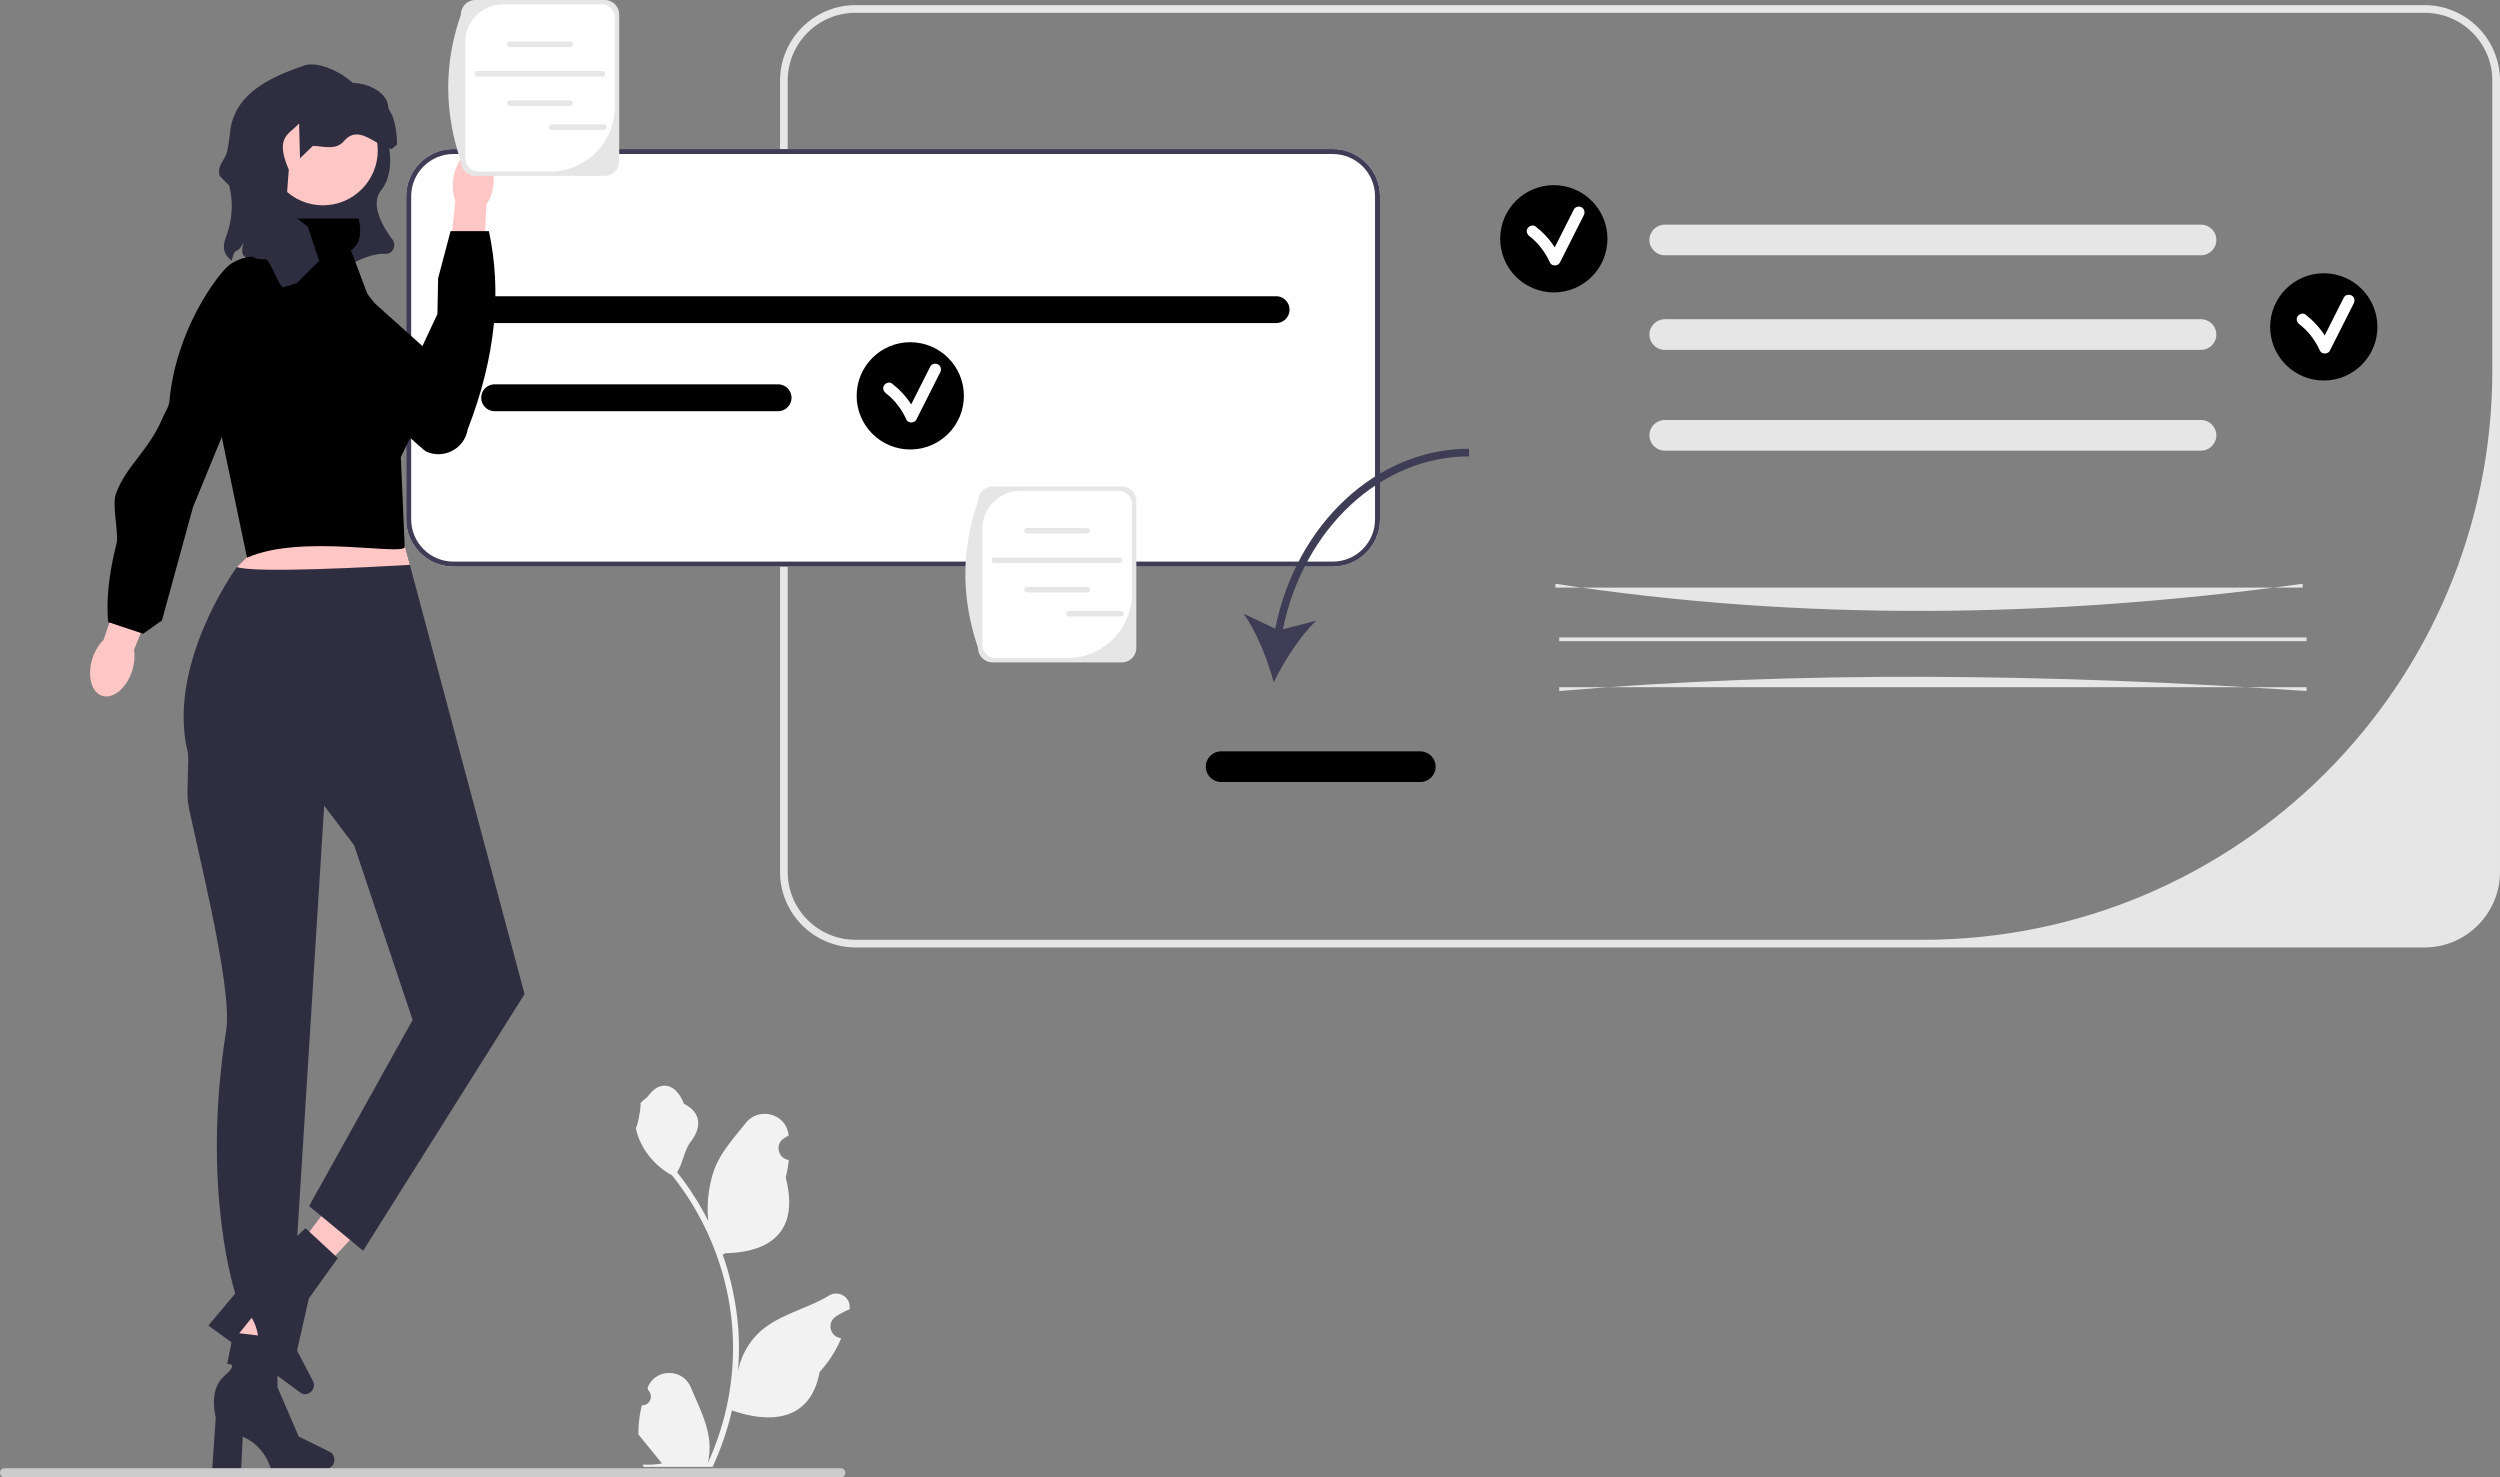 <svg xmlns="http://www.w3.org/2000/svg" width="652.628" height="385.666" class="injected-svg">
  <rect width="100%" height="100%" fill="#808080" stroke="none"/>
  <path fill="#e6e6e6"
    d="M203.628 227.612V21.06c0-10.876 8.849-19.725 19.725-19.725h409.55c10.877 0 19.725 8.849 19.725 19.725v206.55c0 10.877-8.848 19.725-19.724 19.725H223.353c-10.876 0-19.725-8.848-19.725-19.724m447-206.551c0-9.79-7.935-17.725-17.724-17.725H223.353c-9.79 0-17.725 7.936-17.725 17.725v206.55c0 9.79 7.936 17.725 17.725 17.725h278.57c82.128 0 148.705-66.577 148.705-148.704z" />
  <path fill="#fff"
    d="M347.915 38.907H118.38c-6.806 0-12.34 5.535-12.34 12.34v84.32c0 6.806 5.534 12.34 12.34 12.34h229.534c6.806 0 12.34-5.534 12.34-12.34v-84.32c0-6.805-5.534-12.34-12.34-12.34" />
  <path fill="#3f3d56"
    d="M347.915 38.907H118.38c-6.806 0-12.34 5.535-12.34 12.34v84.32c0 6.806 5.534 12.34 12.34 12.34h229.534c6.806 0 12.34-5.534 12.34-12.34v-84.32c0-6.805-5.534-12.34-12.34-12.34m11.042 96.66c0 6.092-4.95 11.043-11.042 11.043H118.38c-6.092 0-11.043-4.95-11.043-11.043v-84.32c0-6.092 4.95-11.042 11.043-11.042h229.534c6.092 0 11.042 4.95 11.042 11.043z" />
  <path fill="currentColor"
    d="M129.128 77.336h204a3.5 3.5 0 0 1 0 7h-204a3.5 3.5 0 1 1 0-7M129.128 100.336h74a3.5 3.5 0 1 1 0 7h-74a3.5 3.5 0 1 1 0-7" />
  <path fill="#e6e6e6"
    d="M574.581 66.644h-140c-2.206 0-4-1.795-4-4s1.794-4 4-4h140c2.206 0 4 1.794 4 4s-1.794 4-4 4M601.122 153.392H406.04v-1c64.233 9.85 129.325 9.04 195.082 0zM574.581 117.644h-140c-2.206 0-4-1.795-4-4s1.794-4 4-4h140c2.206 0 4 1.794 4 4s-1.794 4-4 4M407.041 166.392h195.081v1H407.041zM574.581 91.336h-140c-2.206 0-4-1.794-4-4s1.794-4 4-4h140c2.206 0 4 1.795 4 4s-1.794 4-4 4M602.122 180.392c-67.338-4.58-132.732-5.31-195.082 0v-1h195.082z" />
  <path fill="#3f3d56"
    d="m332.893 164.118-8.23-3.898c3.376 4.71 6.284 12.068 7.841 17.922 2.637-5.453 6.887-12.126 11.094-16.112l-8.698 2.238c5.36-26.268 25.52-45.126 48.604-45.126v-2c-24.113 0-45.139 19.648-50.611 46.976" />
  <path fill="currentColor"
    d="M370.772 204.142h-52c-2.205 0-4-1.794-4-4s1.795-4 4-4h52c2.206 0 4 1.795 4 4s-1.794 4-4 4" />
  <circle cx="237.628" cy="103.336" r="14" fill="currentColor" />
  <path fill="#fff"
    d="M244.91 95.139c-.667-.39-1.686-.188-2.052.538l-4.992 9.89c-1.343-2.103-3.06-3.94-5.052-5.479-.642-.495-1.68-.097-2.052.539-.454.774-.106 1.555.538 2.052 2.323 1.794 4.114 4.207 5.32 6.869.459 1.012 2.112.948 2.59 0q3.12-6.18 6.238-12.357c.365-.723.191-1.626-.538-2.052" />
  <circle cx="405.628" cy="62.336" r="14" fill="currentColor" />
  <path fill="#fff"
    d="M412.91 54.139c-.667-.39-1.686-.188-2.052.538l-4.992 9.89c-1.343-2.103-3.06-3.94-5.052-5.479-.642-.495-1.68-.097-2.052.539-.454.774-.106 1.555.538 2.052 2.323 1.794 4.114 4.207 5.32 6.869.459 1.012 2.112.948 2.59 0q3.12-6.18 6.238-12.357c.365-.723.191-1.626-.538-2.052" />
  <circle cx="606.628" cy="85.336" r="14" fill="currentColor" />
  <path fill="#fff"
    d="M613.91 77.139c-.667-.39-1.686-.188-2.052.538l-4.992 9.89c-1.343-2.103-3.06-3.94-5.052-5.479-.642-.495-1.68-.097-2.052.539-.454.774-.106 1.555.538 2.052 2.323 1.794 4.114 4.207 5.32 6.869.459 1.012 2.112.948 2.59 0q3.12-6.18 6.238-12.357c.365-.723.191-1.626-.538-2.052" />
  <path fill="#e6e6e6"
    d="M292.844 172.917h-33.721a3.8 3.8 0 0 1-3.797-3.797c-4.459-13.032-4.37-25.8 0-38.323a3.8 3.8 0 0 1 3.797-3.797h33.721a3.8 3.8 0 0 1 3.797 3.797v38.323a3.8 3.8 0 0 1-3.797 3.797" />
  <path fill="#fff"
    d="M266.348 128.131c-5.463 0-9.89 4.429-9.89 9.891v30.285a3.48 3.48 0 0 0 3.478 3.479h18.648c9.348 0 16.926-7.578 16.926-16.926v-23.25a3.48 3.48 0 0 0-3.479-3.479z" />
  <g fill="#e6e6e6">
    <path
      d="M283.837 139.268h-15.788a.723.723 0 0 1 0-1.443h15.788a.722.722 0 0 1 0 1.443M283.837 154.66h-15.788a.723.723 0 0 1 0-1.443h15.788a.722.722 0 0 1 0 1.444M292.309 146.97h-32.732a.723.723 0 0 1 0-1.444h32.732a.722.722 0 0 1 0 1.443" />
  </g>
  <path fill="#e6e6e6"
    d="M292.695 160.92h-13.658a.723.723 0 0 1 0-1.444h13.658a.722.722 0 0 1 0 1.443" />
  <path fill="#2f2e41"
    d="M60.517 68.071c.888-4.096 1.149-1.079 3.08-4.794-1.325 4.801 1.122 3.229 4.372 6.994 22.843 3.581 24.283-4.242 32.736-4.003h.044c1.86-.03 2.816-2.257 1.694-3.742-2.769-3.665-5.821-9.321-2.933-12.882 5.118-6.308.608-19.243-1.598-16.447 0-10.787-13.284-17.86-18.437-16.108-9.521 3.239-18.34 7.606-19.407 17.38a65 65 0 0 1-.657 4.553c-.557 3.068-2.85 3.882-2.06 6.895l2.467 2.51c1.158 4.421.792 9.062-.794 13.348-.877 2.369-.999 4.4 1.493 6.296" />
  <circle cx="84.298" cy="39.278" r="14.319" fill="#ffc6c6" />
  <path fill="#ffc6c6" d="m61.993 365.697 7.374.174 4.11-33.128-10.882-.257z" />
  <path fill="#2f2e41"
    d="M87.292 381.08c0 1.247-.884 2.256-1.975 2.256H70.681s-1.44-5.79-7.313-8.281l-.405 8.281h-7.55l.914-13.316s-2.02-7.124 2.175-10.766c4.195-3.641.797-3.134.797-3.134l1.65-8.242 11.41 1.341.084 12.938L77.98 375l8.121 4.012c.723.357 1.19 1.17 1.19 2.07" />
  <path fill="#ffc6c6" d="m70.103 335.642 5.857 4.483 22.831-24.353-8.643-6.617z" />
  <path fill="#2f2e41"
    d="M81.49 362.974c-.735 1.006-2.044 1.302-2.925.66l-11.829-8.62s2.246-5.528-1.033-11l-5.205 6.455-6.102-4.447 8.582-10.223s2.563-6.947 8.098-7.42c5.534-.473 2.49-2.064 2.49-2.064l6.187-5.69 8.431 7.804-7.551 10.506-3.088 13.639 4.2 8.025c.375.714.274 1.647-.256 2.374" />
  <path fill="#2f2e41"
    d="M49.003 196.309c.444 1.823-.374 10.306.083 13.225 1.165 7.422 11.802 47.887 9.967 59.422-6.724 42.266 2.575 69.38 2.575 69.38h15l8-128 7.808 10.293 15.278 45.631-27.026 48.592L94.8 326.506l42.133-66.991-29.94-112.064-1.809-6.766-40.453-1.129 2.251 3.373-5.12 5.06s-.007.013-.034.04c-.79 1.102-18.32 25.765-12.825 48.28" />
  <path fill="#ffc6c6"
    d="M61.828 148.029c4.685 1.673 36.346-.054 45.165-.578l-1.809-6.766-40.453-1.129 2.251 3.373-5.12 5.06s-.007.013-.034.04" />
  <path fill="currentColor"
    d="m114.189 93.843-1.457 7.731-.354 1.855-7.75 15.907 1.019 23.321c.652 2.73-26.867-3.464-41.163 2.934l-11.128-53.22 11.284-24.53 8.83-4.905 1.472-5.887h18.706c.996 4.665-.084 6.964-2.02 8.287l4.686 12.497z" />
  <path fill="#ffc6c6"
    d="M128.82 48.239c-.231 2.002-.896 3.786-1.814 5.13l-1 19.214-9.13-.744 1.999-19.41c-.587-1.519-.827-3.407-.596-5.41.53-4.573 3.318-8.008 6.229-7.672 2.91.337 4.841 4.318 4.312 8.892" />
  <path fill="currentColor"
    d="m92.437 68.43 1.191 2.906s-17.4-1.743-17.028 7.342c.317 7.752 33.069 38.472 34.634 39.19 4.635 2.123 10.022-.736 10.86-5.765 7.376-19.027 8.904-36.181 5.534-51.767h-10l-3.256 12.295-.183 9.353-5.273 11.248-17.288-21.896z" />
  <path fill="#ffc6c6"
    d="M34.464 175.224c.643-1.96.79-3.901.514-5.544l7.304-18.275-8.798-3.221-6.462 18.885c-1.196 1.16-2.228 2.811-2.871 4.77-1.469 4.475-.35 8.861 2.497 9.796s6.348-1.936 7.816-6.411" />
  <path fill="currentColor"
    d="M76.594 68.44s-10.803-4.096-16.935.909c-2.53 2.064-13.714 16.287-15.437 35.436-.135 1.5-1.157 2.792-1.733 4.195-3.552 8.656-9.667 12.643-12.267 20.046-1.017 2.893.847 10.375.205 12.87-3.362 13.07-2.149 20.521-2.149 20.521l9.079 3.023 4.925-3.481 8.088-29.538z" />
  <path fill="#e6e6e6"
    d="M157.844 45.917h-33.721a3.8 3.8 0 0 1-3.797-3.797c-4.459-13.032-4.37-25.8 0-38.323A3.8 3.8 0 0 1 124.123 0h33.721a3.8 3.8 0 0 1 3.797 3.797V42.12a3.8 3.8 0 0 1-3.797 3.797" />
  <path fill="#fff"
    d="M131.348 1.131c-5.463 0-9.89 4.429-9.89 9.891v30.285a3.48 3.48 0 0 0 3.478 3.479h18.648c9.348 0 16.926-7.578 16.926-16.926V4.61a3.48 3.48 0 0 0-3.479-3.479z" />
  <g fill="#e6e6e6">
    <path
      d="M148.837 12.268h-15.788a.723.723 0 0 1 0-1.443h15.788a.722.722 0 0 1 0 1.443M148.837 27.66h-15.788a.723.723 0 0 1 0-1.443h15.788a.722.722 0 0 1 0 1.444M157.309 19.97h-32.732a.723.723 0 0 1 0-1.444h32.732a.722.722 0 0 1 0 1.443" />
  </g>
  <path fill="#e6e6e6"
    d="M157.695 33.92h-13.658a.723.723 0 0 1 0-1.444h13.658a.722.722 0 0 1 0 1.443" />
  <path fill="#f2f2f2"
    d="M167.551 366.84c2.066.13 3.208-2.437 1.645-3.933l-.155-.618.061-.149c2.09-4.981 9.17-4.947 11.242.042 1.838 4.428 4.18 8.864 4.755 13.546a18 18 0 0 1-.316 6.2c4.308-9.41 6.575-19.686 6.575-30.02q.002-3.897-.433-7.783a72 72 0 0 0-.994-6.31c-2.306-11.278-7.299-22.019-14.5-30.99-3.462-1.893-6.35-4.85-8.093-8.397-.627-1.279-1.118-2.654-1.35-4.056.394.052 1.485-5.949 1.188-6.317.55-.833 1.532-1.247 2.132-2.06 2.982-4.043 7.09-3.337 9.236 2.157 4.582 2.313 4.626 6.148 1.815 9.837-1.789 2.347-2.035 5.522-3.604 8.035.161.207.33.407.49.614a73.6 73.6 0 0 1 7.682 12.168c-.61-4.766.29-10.508 1.826-14.21 1.748-4.217 5.025-7.769 7.91-11.415 3.466-4.379 10.574-2.468 11.184 3.084l.018.161a21 21 0 0 0-1.259.77c-2.34 1.547-1.53 5.174 1.241 5.602l.063.01a30.6 30.6 0 0 1-.807 4.579c3.701 14.316-4.29 19.53-15.702 19.764-.252.129-.497.258-.75.381a73 73 0 0 1 2.765 9.979 74 74 0 0 1 1.28 9.049c.296 3.83.27 7.68-.053 11.503l.02-.136c.82-4.21 3.107-8.144 6.426-10.87 4.946-4.063 11.933-5.559 17.269-8.824 2.568-1.572 5.86.46 5.41 3.437l-.02.143c-.795.322-1.57.697-2.32 1.117q-.643.363-1.258.77c-2.34 1.547-1.531 5.174 1.24 5.602l.064.01.129.019a30.7 30.7 0 0 1-5.639 8.829c-2.314 12.497-12.256 13.683-22.89 10.043h-.006a75 75 0 0 1-5.045 14.727h-18.02c-.065-.2-.123-.407-.181-.608 1.666.104 3.346.007 4.986-.297-1.337-1.64-2.674-3.294-4.01-4.934a1 1 0 0 1-.085-.097c-.678-.84-1.362-1.673-2.04-2.513h-.001a30 30 0 0 1 .879-7.64" />
  <path fill="#ccc"
    d="M0 384.476c0 .66.53 1.19 1.19 1.19h218.29c.66 0 1.19-.53 1.19-1.19s-.53-1.19-1.19-1.19H1.19c-.66 0-1.19.53-1.19 1.19" />
  <path fill="#2f2e41"
    d="M88.18 22.336h-2.915c-8.528.01-23.105 12.072-17.465 20.533-4.816 12.847-4.991 19.531-2.947 23.03.753 1.287 2.247 1.874 3.735 1.77q.297-.021.6-.012c1.44.048 3.374 6.824 4.716 7.345l3.562-1.083 5.842-5.837-2.964-8.904-5.736-4.488.781-10.394c-3.84-8.824.338-9.256 2.688-12.103l.238 9.132 3.367-3.248c2.742.07 5.946 1.26 8.077-1.213 3.87-4.528 7.88.939 12.451 2.043l1.418-1.122c.049-2.546-.328-5.004-1.059-7.206-.344-1.036-1.224-1.89-1.26-2.92-.14-3.865-7.445-7.614-13.13-5.323" />
</svg>
